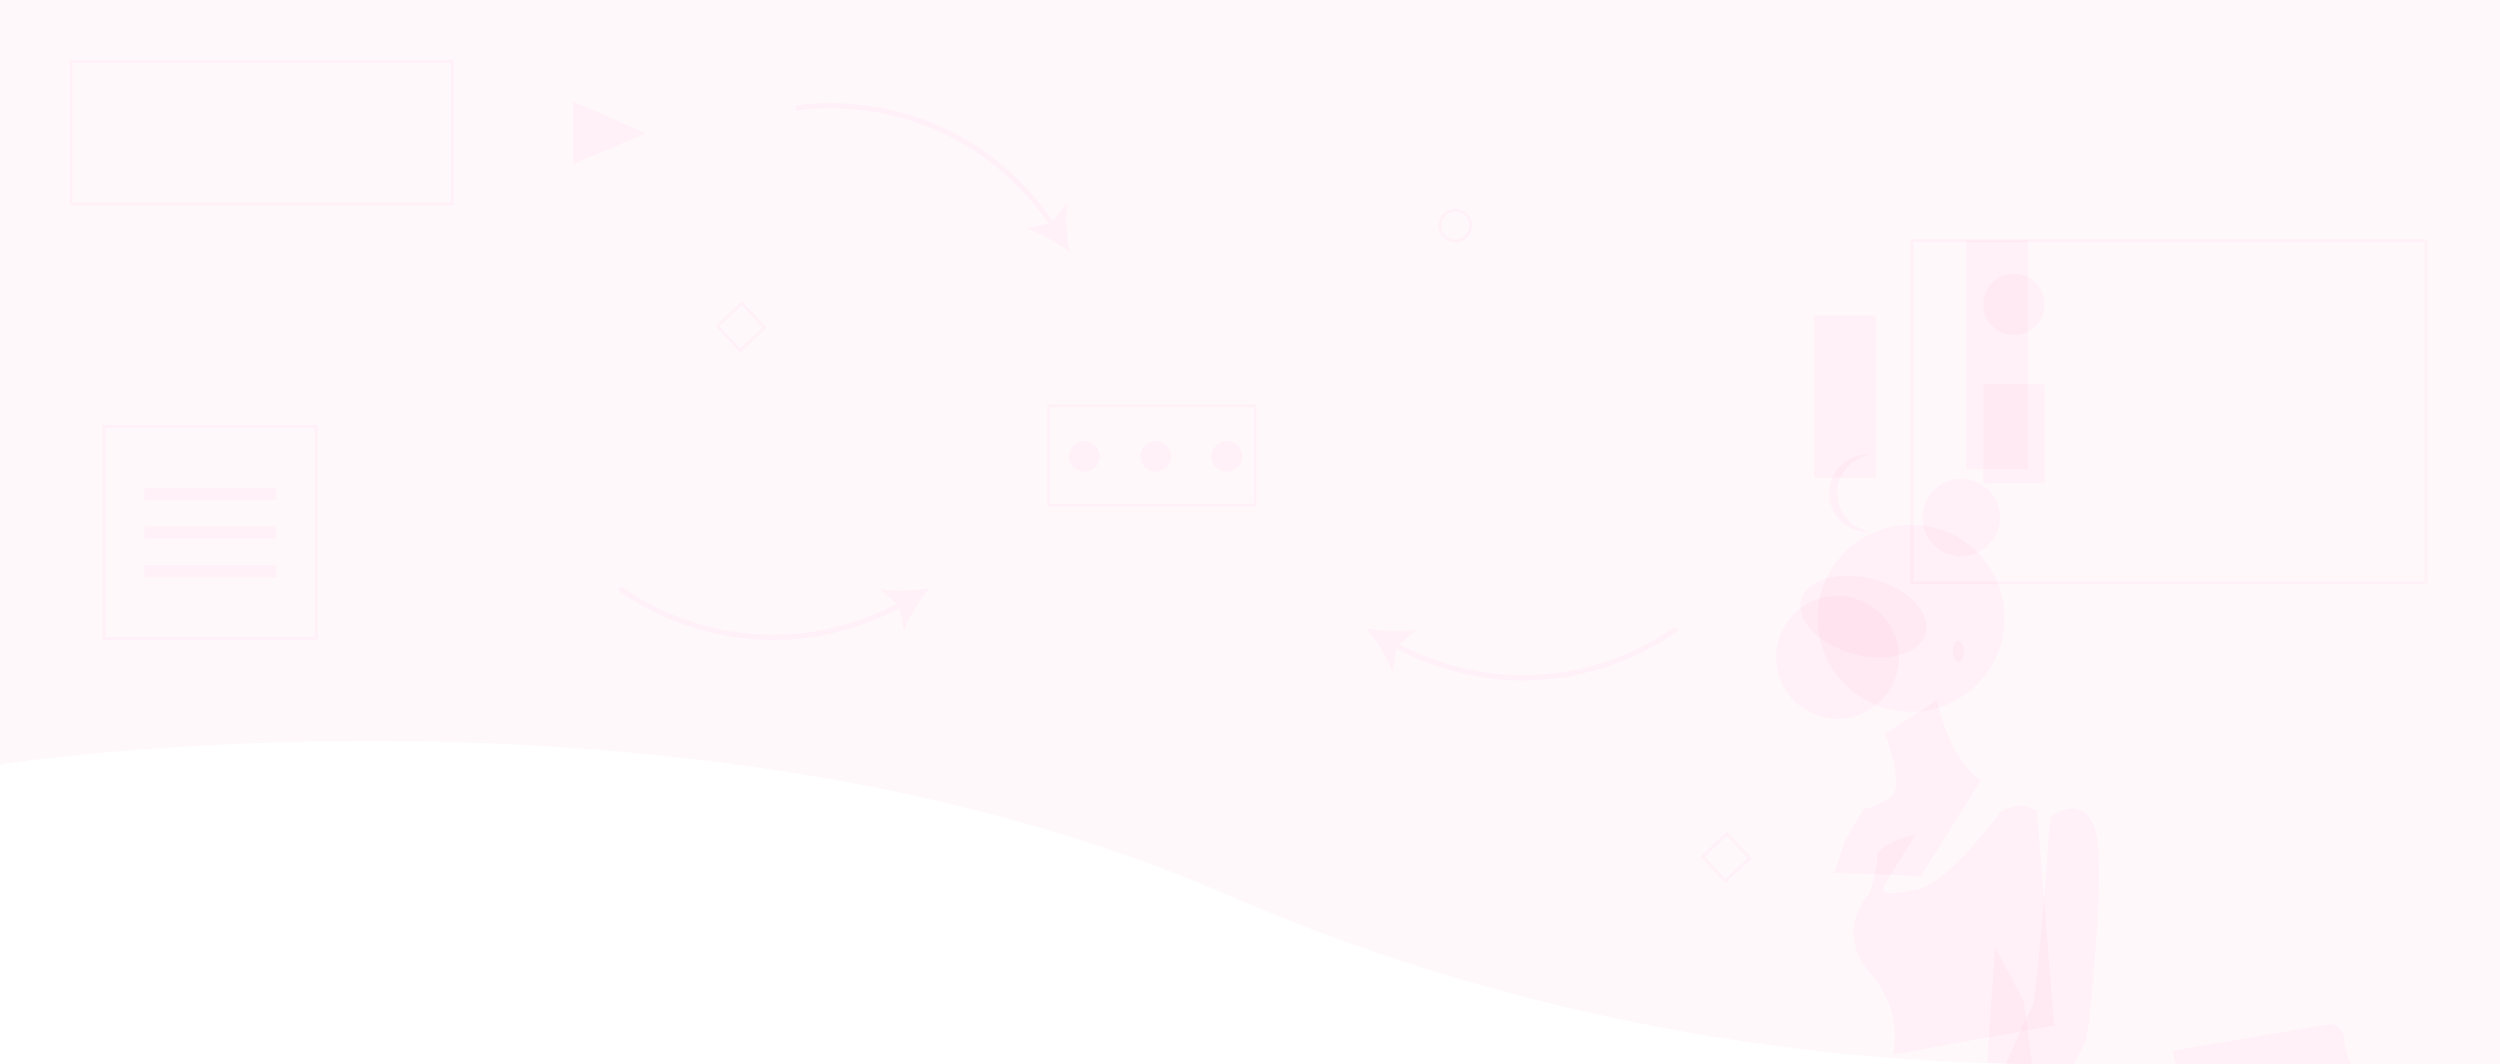 <svg xmlns="http://www.w3.org/2000/svg" width="1790" height="762.063" viewBox="0 0 1790 762.063">
  <g id="Group_102" data-name="Group 102" transform="translate(-130)">
    <g id="Group_101" data-name="Group 101">
      <g id="Group_100" data-name="Group 100" transform="translate(130)">
        <path id="Path_819" data-name="Path 819" d="M1790-.5V761.563H1471.44q-6.757,0-13.514-.069l-3.222-.035q-5.482-.052-10.964-.172-16.781-.31-33.5-.989c-186.324-7.448-367.756-48.977-530.81-119.838C490.445,471.392,0,546.794,0,546.794V-.5Z" transform="translate(0 0.5)" fill="rgba(243,0,117,0.03)"/>
        <path id="Path_820" data-name="Path 820" d="M252.36,0,188.27,44,117.04,92.9l-7.64,5.25L51,138.24,0,173.25V82.56L23,66.77l4.89-3.36L51,47.55,56.16,44l64.1-44Z" fill="rgba(243,0,117,0.03)" opacity="0.1"/>
        <path id="Path_821" data-name="Path 821" d="M425,0,324,69.34,227.04,135.9l-7.64,5.25L212.33,146,0,291.76v-90.7L80.22,146,133,109.77l4.89-3.36L228.8,44,292.9,0Z" fill="rgba(243,0,117,0.03)" opacity="0.1"/>
        <path id="Path_822" data-name="Path 822" d="M1148,333.5H778V86.5h370Zm-368-2h366V88.5H780Z" transform="translate(590 84.885)" fill="rgba(243,0,117,0.03)"/>
        <rect id="Rectangle_307" data-name="Rectangle 307" width="44" height="116" transform="translate(1299 226)" fill="rgba(243,0,117,0.03)"/>
        <rect id="Rectangle_308" data-name="Rectangle 308" width="44" height="71" transform="translate(1420 275)" fill="rgba(243,0,117,0.03)"/>
        <rect id="Rectangle_309" data-name="Rectangle 309" width="44" height="164" transform="translate(1408 172)" fill="rgba(243,0,117,0.03)"/>
        <circle id="Ellipse_158" data-name="Ellipse 158" cx="22" cy="22" r="22" transform="translate(1420 196)" fill="rgba(243,0,117,0.03)"/>
        <path id="Path_823" data-name="Path 823" d="M325,146.5H50V42.5H325Zm-273-2H323V44.5H52Z" transform="translate(0 0.5)" fill="rgba(243,0,117,0.03)"/>
        <path id="Path_824" data-name="Path 824" d="M630,320.5H480v-73H630Zm-148-2H628v-69H482Z" transform="translate(269.714 42.14)" fill="rgba(243,0,117,0.03)"/>
        <path id="Path_825" data-name="Path 825" d="M161.5,72.5l52,23-52,22Z" transform="translate(248.749)" fill="rgba(243,0,117,0.03)"/>
        <circle id="Ellipse_159" data-name="Ellipse 159" cx="11" cy="11" r="11" transform="translate(765.433 315.768)" fill="rgba(243,0,117,0.03)"/>
        <circle id="Ellipse_160" data-name="Ellipse 160" cx="11" cy="11" r="11" transform="translate(816.462 315.768)" fill="rgba(243,0,117,0.03)"/>
        <circle id="Ellipse_161" data-name="Ellipse 161" cx="11" cy="11" r="11" transform="translate(867.491 315.768)" fill="rgba(243,0,117,0.03)"/>
        <path id="Path_826" data-name="Path 826" d="M553.257,168.361l-10.2,13.043c-16.26-23.07-35.729-41.771-57.928-55.594A188.158,188.158,0,0,0,424.483,101.5c-37.035-7.858-65.6-2.558-65.881-2.5l.686,3.584c.277-.053,28.115-5.217,64.438,2.489,32.9,6.98,79.478,26.265,116.212,78.248L523.855,186.8c10.121,3.06,22.509,10.468,31.272,17.2C552.876,193.183,551.6,178.8,553.257,168.361Z" transform="translate(210.842 -23.308)" fill="rgba(243,0,117,0.03)"/>
        <path id="Path_827" data-name="Path 827" d="M830.743,386.757c-.221.176-22.564,17.77-58.336,27.841-32.334,9.1-82.482,13.687-139.129-15.183l12.611-10.564c-10.382,2-24.794,1.216-35.684-.668,7.028,8.531,14.848,20.663,18.248,30.675l2.954-16.295c25.132,12.846,51.068,20.332,77.15,22.229q6.711.489,13.439.488a189.388,189.388,0,0,0,51.552-7.212c36.434-10.289,59.244-28.279,59.471-28.459Z" transform="translate(368.426 61.932)" fill="rgba(243,0,117,0.03)"/>
        <path id="Path_828" data-name="Path 828" d="M278.257,361.757c.221.176,22.564,17.77,58.336,27.841,32.334,9.1,82.482,13.687,139.129-15.183L463.11,363.851c10.382,2,24.794,1.216,35.684-.668-7.028,8.531-14.848,20.663-18.248,30.675l-2.954-16.295c-25.132,12.846-51.068,20.332-77.15,22.229q-6.711.489-13.439.488a189.387,189.387,0,0,1-51.552-7.213c-36.434-10.289-59.244-28.279-59.47-28.459Z" transform="translate(166.63 57.966)" fill="rgba(243,0,117,0.03)"/>
        <path id="Path_829" data-name="Path 829" d="M227.5,408.211H73.5v-154h154ZM75.639,406.073H225.361V256.35H75.639Z" transform="translate(0 50.072)" fill="rgba(243,0,117,0.03)"/>
        <rect id="Rectangle_310" data-name="Rectangle 310" width="94.111" height="8.584" transform="translate(103.444 349.35)" fill="rgba(243,0,117,0.03)"/>
        <rect id="Rectangle_311" data-name="Rectangle 311" width="94.111" height="8.584" transform="translate(103.444 376.983)" fill="rgba(243,0,117,0.03)"/>
        <rect id="Rectangle_312" data-name="Rectangle 312" width="94.111" height="8.584" transform="translate(103.444 404.616)" fill="rgba(243,0,117,0.03)"/>
        <path id="Path_830" data-name="Path 830" d="M685.9,109.635a12,12,0,1,1,12,12,12,12,0,0,1-12-12Zm2,0a10,10,0,1,0,10-10,10,10,0,0,0-10,10Z" transform="translate(344.114 51.871)" fill="rgba(243,0,117,0.03)"/>
        <path id="Path_831" data-name="Path 831" d="M825.581,550.372l-17.664-18.938,18.938-17.664,17.664,18.938Zm-14.848-18.84,14.946,16.024L841.7,532.61l-14.946-16.024Z" transform="translate(409.723 81.83)" fill="rgba(243,0,117,0.03)"/>
        <path id="Path_832" data-name="Path 832" d="M357.581,222.372l-17.664-18.938,18.938-17.664,17.664,18.938Zm-14.848-18.84,14.946,16.024L373.7,204.61l-14.946-16.024Z" transform="translate(172.384 29.958)" fill="rgba(243,0,117,0.03)"/>
        <circle id="Ellipse_162" data-name="Ellipse 162" cx="66.944" cy="66.944" r="66.944" transform="translate(1301.341 375.697)" fill="rgba(243,0,117,0.03)"/>
        <path id="Path_833" data-name="Path 833" d="M1093.68,662.5H986.44q-4.53,0-9.06-.06l-2.16-.03q-3.675-.045-7.35-.15l-2.38-9.41,4.76-.81,5.72-.97,54.88-9.32,45.7-7.76a9.829,9.829,0,0,1,4.3.21,10.008,10.008,0,0,1,7.37,8.92C1088.68,649.35,1090.06,656.96,1093.68,662.5Z" transform="translate(590 99.562)" fill="rgba(243,0,117,0.03)"/>
        <circle id="Ellipse_163" data-name="Ellipse 163" cx="43.99" cy="43.99" r="43.99" transform="translate(1271.666 426.632)" fill="rgba(243,0,117,0.03)"/>
        <path id="Path_834" data-name="Path 834" d="M992.111,446.784s15.435,39.359,3.087,46.305-18.522,7.718-18.522,7.718l-13.12,22.381-7.718,23.153,61.74,2.315,43.218-68.686s-20.837-10.8-31.642-57.11Z" transform="translate(357.607 78.569)" fill="rgba(243,0,117,0.03)"/>
        <path id="Path_835" data-name="Path 835" d="M1072.76,481.127s-7.85-5.158-15.116-3.351a56.168,56.168,0,0,0-10.352,3.35s-40.131,54.795-61.74,56.338c0,0-28.555,7.718-21.609-3.859s22.165-35.942,22.165-35.942-27.567,6.615-27.567,15.876-5.4,26.24-5.4,26.24-26.24,26.24,0,57.11,16.207,58.653,16.207,58.653l115.763-20.837Z" transform="translate(385.673 99.562)" fill="rgba(243,0,117,0.03)"/>
        <path id="Path_836" data-name="Path 836" d="M967.87,662.26q-11.25-.27-22.46-.86l4.48-68.68.93-14.35,20.84,39.36s1.86,13.75,4.31,33.34c.14,1.05.27,2.11.41,3.2.32,2.64.66,5.37,1,8.17l-2.16-.03Q971.545,662.365,967.87,662.26Z" transform="translate(477.549 99.562)" fill="rgba(243,0,117,0.03)"/>
        <circle id="Ellipse_164" data-name="Ellipse 164" cx="27.701" cy="27.701" r="27.701" transform="translate(1376.538 342.885)" fill="rgba(243,0,117,0.03)"/>
        <path id="Path_837" data-name="Path 837" d="M994.835,307.014a27.7,27.7,0,0,1,24.814-27.551,28,28,0,0,0-2.884-.15,27.7,27.7,0,1,0,0,55.4,28.012,28.012,0,0,0,2.885-.15,27.7,27.7,0,0,1-24.816-27.551Z" transform="translate(320.648 46.121)" fill="rgba(243,0,117,0.03)"/>
        <ellipse id="Ellipse_165" data-name="Ellipse 165" cx="27.701" cy="46.168" rx="27.701" ry="46.168" transform="matrix(0.257, -0.966, 0.966, 0.257, 1282.505, 456.348)" fill="rgba(243,0,117,0.03)"/>
        <path id="Path_838" data-name="Path 838" d="M1083.24,611.41c-.9,9.18-1.75,17.08-2.39,22.79-.06.45-.1.88-.15,1.3-.61,5.35-.99,8.47-.99,8.47l-9.17,18.53h-48.88c2.82-6.44,5.48-12.45,7.86-17.79.46-1.01.9-2,1.33-2.96,5.35-11.87,9.11-19.79,9.88-20.55,3.09-3.09,12.74-135.44,12.74-135.44s7.48-6.41,15.68-6.5h.01c5.73-.07,11.82,2.96,15.95,13.44C1091.85,509.82,1087.09,572.31,1083.24,611.41Z" transform="translate(414.453 99.562)" fill="rgba(243,0,117,0.03)"/>
        <path id="Path_839" data-name="Path 839" d="M955.459,599.732s17.031,36.114,15.651,45.77S955.459,599.732,955.459,599.732Z" transform="translate(476.007 99.562)" fill="rgba(243,0,117,0.03)" opacity="0.1"/>
        <ellipse id="Ellipse_166" data-name="Ellipse 166" cx="3.859" cy="7.718" rx="3.859" ry="7.718" transform="translate(1398.28 458.76)" fill="rgba(243,0,117,0.03)"/>
      </g>
    </g>
  </g>
</svg>
